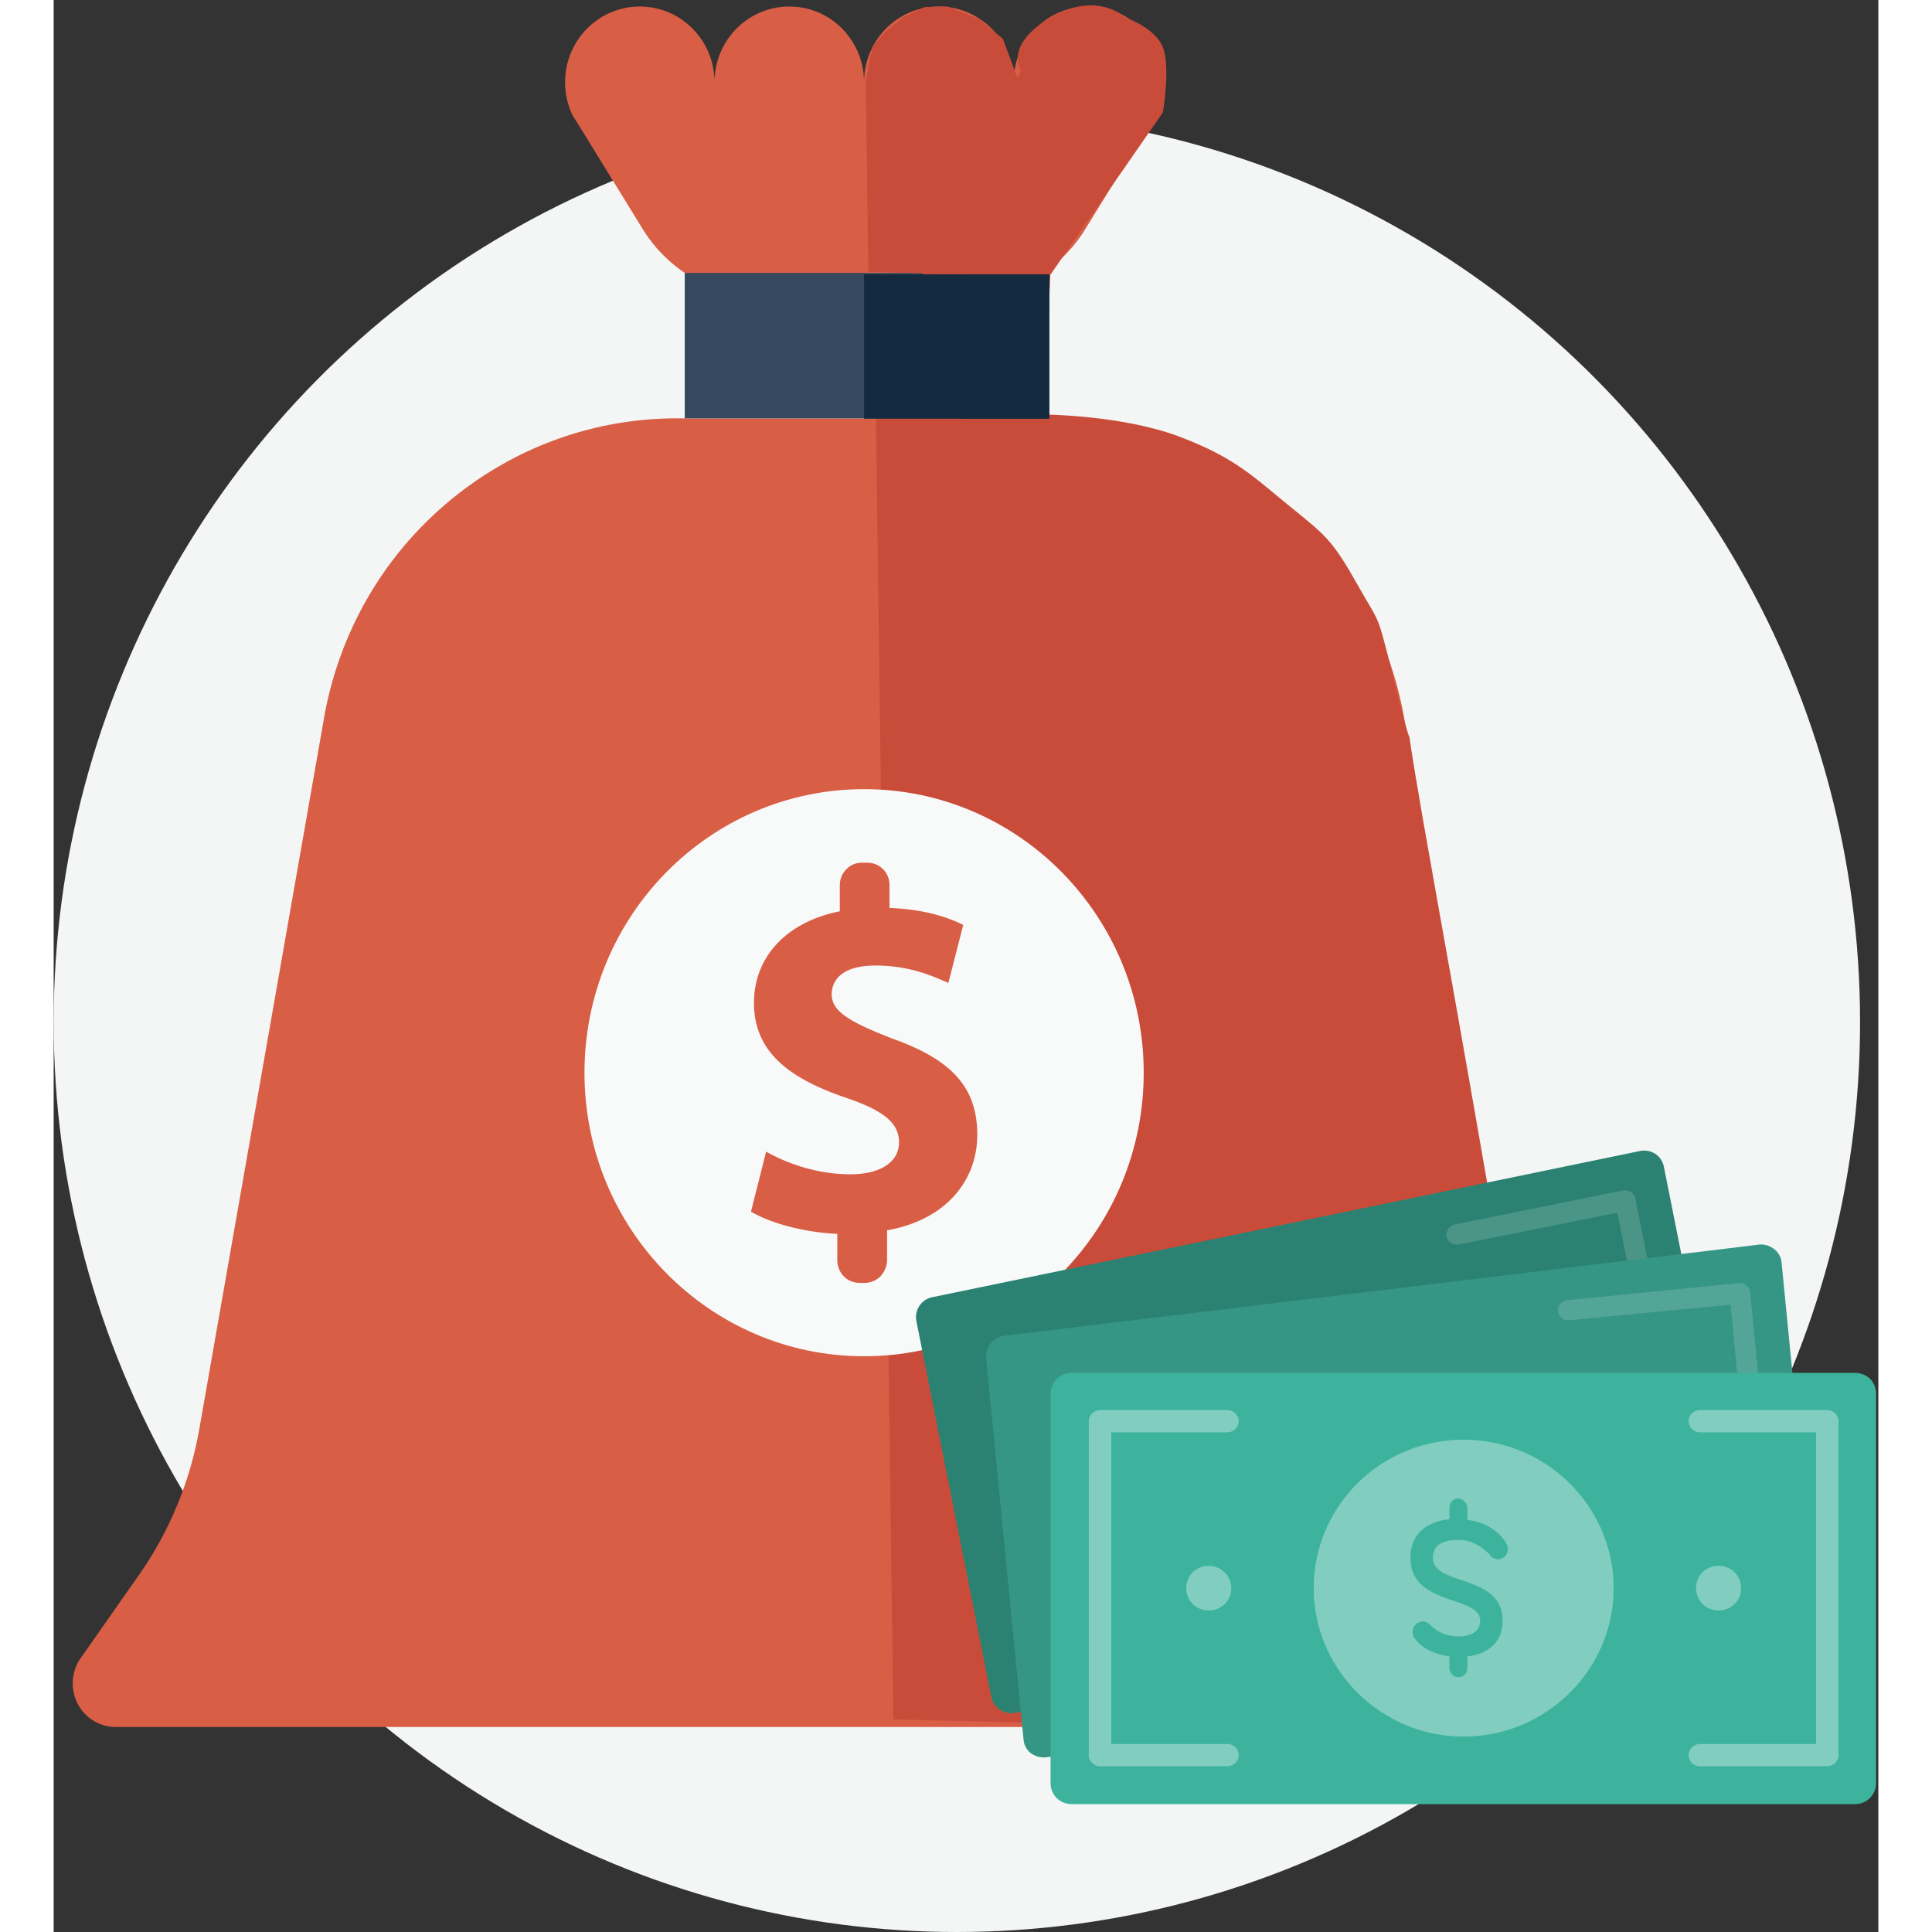 <svg width="130" height="130" viewBox="0 0 119 126" class="svg-wrapper--8ky9e"><rect x="0" y="0" width="119" height="126" fill="#333333" stroke="none"/><g fill="none" fill-rule="evenodd"><ellipse fill="#F3F6F5" cx="58.904" cy="66.658" rx="58.904" ry="59.342"></ellipse><g fill-rule="nonzero"><path d="M88.078 46.845c-.928-5.296-3.62-10.302-8-14.022-4.384-3.723-9.715-5.54-15.017-5.54H40.648c-5.3 0-10.632 1.817-15.019 5.54-4.382 3.72-7.074 8.727-8 14.022L9.505 93.16a23.789 23.789 0 0 1-3.966 9.589l-3.776 5.386a2.885 2.885 0 0 0-.21 2.957 2.802 2.802 0 0 0 2.492 1.538h97.616a2.8 2.8 0 0 0 2.49-1.538 2.89 2.89 0 0 0-.206-2.957l-3.782-5.386a23.911 23.911 0 0 1-3.963-9.59l-8.122-46.315zM72.351 5.367c0 .77-.175 1.508-.482 2.155 0 .008-.582.925-.582.925a.2.2 0 0 1-.05.069l-3.947 6.413a9.332 9.332 0 0 1-3.4 3.274 9.233 9.233 0 0 1-4.537 1.188H46.349c-1.54 0-3.099-.38-4.535-1.188a9.415 9.415 0 0 1-3.402-3.271L34.42 8.446l-.579-.925a4.973 4.973 0 0 1-.488-2.154c0-2.733 2.181-4.941 4.873-4.941 2.693 0 4.872 2.208 4.872 4.94 0-2.732 2.187-4.94 4.88-4.94 2.697 0 4.872 2.208 4.872 4.94 0-2.732 2.18-4.94 4.873-4.94 2.695 0 4.882 2.208 4.882 4.94 0-2.732 2.178-4.94 4.872-4.94 2.698 0 4.875 2.209 4.875 4.941z" fill="#D95E46"></path><path fill="#34495E" d="M41.158 17.803h23.38v9.48h-23.38z"></path></g><path d="M83.504 112.182s-3.019-1.728-6.29-23.37c-3.27-21.64-.92-26.736-2.367-33.91-1.446-7.174-2.15-7.863-6.791-15.428-4.643-7.565-11.054-12.398-11.054-12.398l-.32-9.66L63.076 4.62s-1.134-1.663 1.922-3.468c3.057-1.805 4.911 0 4.911 0s1.927.649 2.432 1.933c.506 1.284 0 4.243 0 4.243L65 17.922l-.391 9.111s5.056.04 8.754 1.424c3.699 1.384 4.932 2.681 7.258 4.568 2.326 1.887 2.762 2.174 4.419 5.118 1.656 2.943 1.16 1.407 2.71 7.55 1.55 6.141-.552-3.896 2.498 13.095 3.051 16.991 5.565 31.83 5.975 34.1.41 2.27.5 2.682.979 4.38s-1.455-1.03 1.14 3.131c2.595 4.16 4.938 6.598 5.502 7.517.564.92.757 2.687.757 2.687l-1.272 1.664-19.824-.085z" fill="#C94C3A"></path><path fill="#34495E" d="M55.64 17.89h9.294v9.417h-9.293z"></path><path fill="#C94C3A" d="M53.623 27.019l1.137 85.118 30.767.73-4.628-52.46-8.212-24.45-11.354-8.56z"></path><path d="M52.852 51.466c-10.069 0-18.234 8.28-18.234 18.496 0 10.21 8.165 18.49 18.234 18.49 10.07 0 18.238-8.28 18.238-18.49 0-10.215-8.167-18.496-18.238-18.496zm0 0c-10.069 0-18.234 8.28-18.234 18.496 0 10.21 8.165 18.49 18.234 18.49 10.07 0 18.238-8.28 18.238-18.49 0-10.215-8.167-18.496-18.238-18.496z" fill="#F8FAF9" fill-rule="nonzero"></path><path d="M54.352 80.236v1.93c0 .408-.164.766-.425 1.072a1.498 1.498 0 0 1-1.035.429h-.33c-.379 0-.754-.144-1.034-.429a1.531 1.531 0 0 1-.422-1.071v-1.698c-2.22-.098-4.38-.71-5.629-1.45l.988-3.912c1.391.784 3.344 1.478 5.5 1.478 1.889 0 3.168-.757 3.168-2.093 0-1.272-1.052-2.088-3.498-2.911-3.542-1.216-5.963-2.9-5.963-6.175 0-2.945 2.055-5.265 5.599-5.974v-1.694c0-.378.135-.77.426-1.042.277-.306.657-.434 1.036-.434h.313c.378 0 .76.128 1.054.434.278.273.411.664.411 1.042v1.476c2.23.09 3.718.568 4.81 1.104l-.97 3.783c-.853-.347-2.375-1.131-4.761-1.131-2.154 0-2.848.939-2.848 1.886 0 1.104 1.165 1.796 3.977 2.885 3.943 1.406 5.516 3.248 5.516 6.278-.004 2.999-2.078 5.555-5.883 6.217z" fill="#D95E46"></path><path fill="#C94C3A" d="M52.96 5.288l.173 12.433 6.567.2 4.203-13.199-1.03.427-.962-2.606-1.548-1.312-2.068-.808-1.49.036-1.387.652-1.19.972-.832.96z"></path><path fill="#142A3F" d="M52.852 17.89h12.082v9.417H52.852z"></path><g fill-rule="nonzero"><path d="M105.012 76.084l4.89 24.49a1.325 1.325 0 0 1-1.027 1.549l-46.158 9.583a1.338 1.338 0 0 1-1.564-1.016l-4.89-24.54a1.325 1.325 0 0 1 1.027-1.548l46.157-9.535c.734-.145 1.418.29 1.565 1.017z" fill="#2B8272"></path><path d="M95.77 101.881l11.002-2.226c.342-.049.587-.436.538-.775l-4.156-20.715c-.05-.339-.44-.58-.783-.532L91.37 79.859c-.342.048-.587.436-.538.774.05.34.44.581.783.533l10.365-2.081 3.912 19.408-10.366 2.081c-.342.049-.587.436-.538.775.098.338.44.58.783.532z" fill="#4B9587"></path><path d="M112.688 82.327l2.445 24.878c.049.726-.44 1.355-1.173 1.452l-49.287 5.953c-.733.049-1.369-.435-1.418-1.161L60.81 88.57c-.049-.726.44-1.355 1.174-1.452l49.286-5.953c.685-.049 1.37.484 1.418 1.161z" fill="#359685"></path><path d="M112.102 105.995c.342-.048.635-.339.586-.726l-2.053-21.006c-.05-.338-.342-.629-.734-.58l-11.197 1.113c-.342.048-.635.339-.586.726.048.339.342.629.733.58l10.513-1.016 1.906 19.699-10.512 1.016c-.342.049-.636.34-.587.726.05.34.343.63.734.581l11.197-1.113z" fill="#53A697"></path><path d="M118.85 90.894v25.41a1.36 1.36 0 0 1-1.37 1.355H66.384a1.36 1.36 0 0 1-1.369-1.355v-25.41a1.36 1.36 0 0 1 1.37-1.355h51.095c.783 0 1.37.58 1.37 1.355z" fill="#3DB39E"></path><path d="M91.957 93.895c-5.428 0-9.78 4.356-9.78 9.68s4.401 9.68 9.78 9.68c5.378 0 9.779-4.356 9.779-9.68s-4.4-9.68-9.78-9.68zm.244 4.501v.726c1.223.145 2.152.823 2.543 1.549a.89.89 0 0 1 .098.339c0 .387-.294.677-.636.677a.598.598 0 0 1-.538-.29c-.538-.532-1.173-.968-2.053-.968-1.125 0-1.663.387-1.663 1.162 0 1.887 4.547 1.016 4.547 4.114 0 1.161-.684 2.13-2.298 2.323v.726c0 .339-.244.63-.586.63-.343 0-.587-.291-.587-.63v-.726c-.978-.145-1.81-.532-2.25-1.162-.097-.097-.146-.242-.146-.435 0-.388.293-.678.684-.678.196 0 .343.097.538.29.391.388 1.027.678 1.76.678 1.027 0 1.418-.484 1.418-1.016 0-1.694-4.547-.92-4.547-4.114 0-1.404.88-2.324 2.543-2.517v-.726c0-.339.244-.63.586-.63a.68.68 0 0 1 .587.678zm-14.913 16.07a.748.748 0 0 0-.733-.727h-7.58V93.411h7.58a.748.748 0 0 0 .733-.726.748.748 0 0 0-.733-.726h-8.313a.748.748 0 0 0-.733.726v21.78c0 .387.342.726.733.726h8.313a.748.748 0 0 0 .733-.726zm39.117 0v-21.78a.748.748 0 0 0-.734-.727h-8.312a.748.748 0 0 0-.734.726c0 .387.343.726.734.726h7.579v20.328h-7.58a.748.748 0 0 0-.733.726c0 .387.343.726.734.726h8.312a.748.748 0 0 0 .734-.726zm-41.073-12.343c-.83 0-1.466.63-1.466 1.452 0 .823.635 1.452 1.466 1.452.832 0 1.467-.63 1.467-1.452 0-.823-.684-1.452-1.467-1.452zm33.25 2.904c.83 0 1.466-.63 1.466-1.452 0-.823-.636-1.452-1.467-1.452-.831 0-1.467.63-1.467 1.452 0 .823.636 1.452 1.467 1.452z" fill="#81CEC0"></path></g></g></svg>